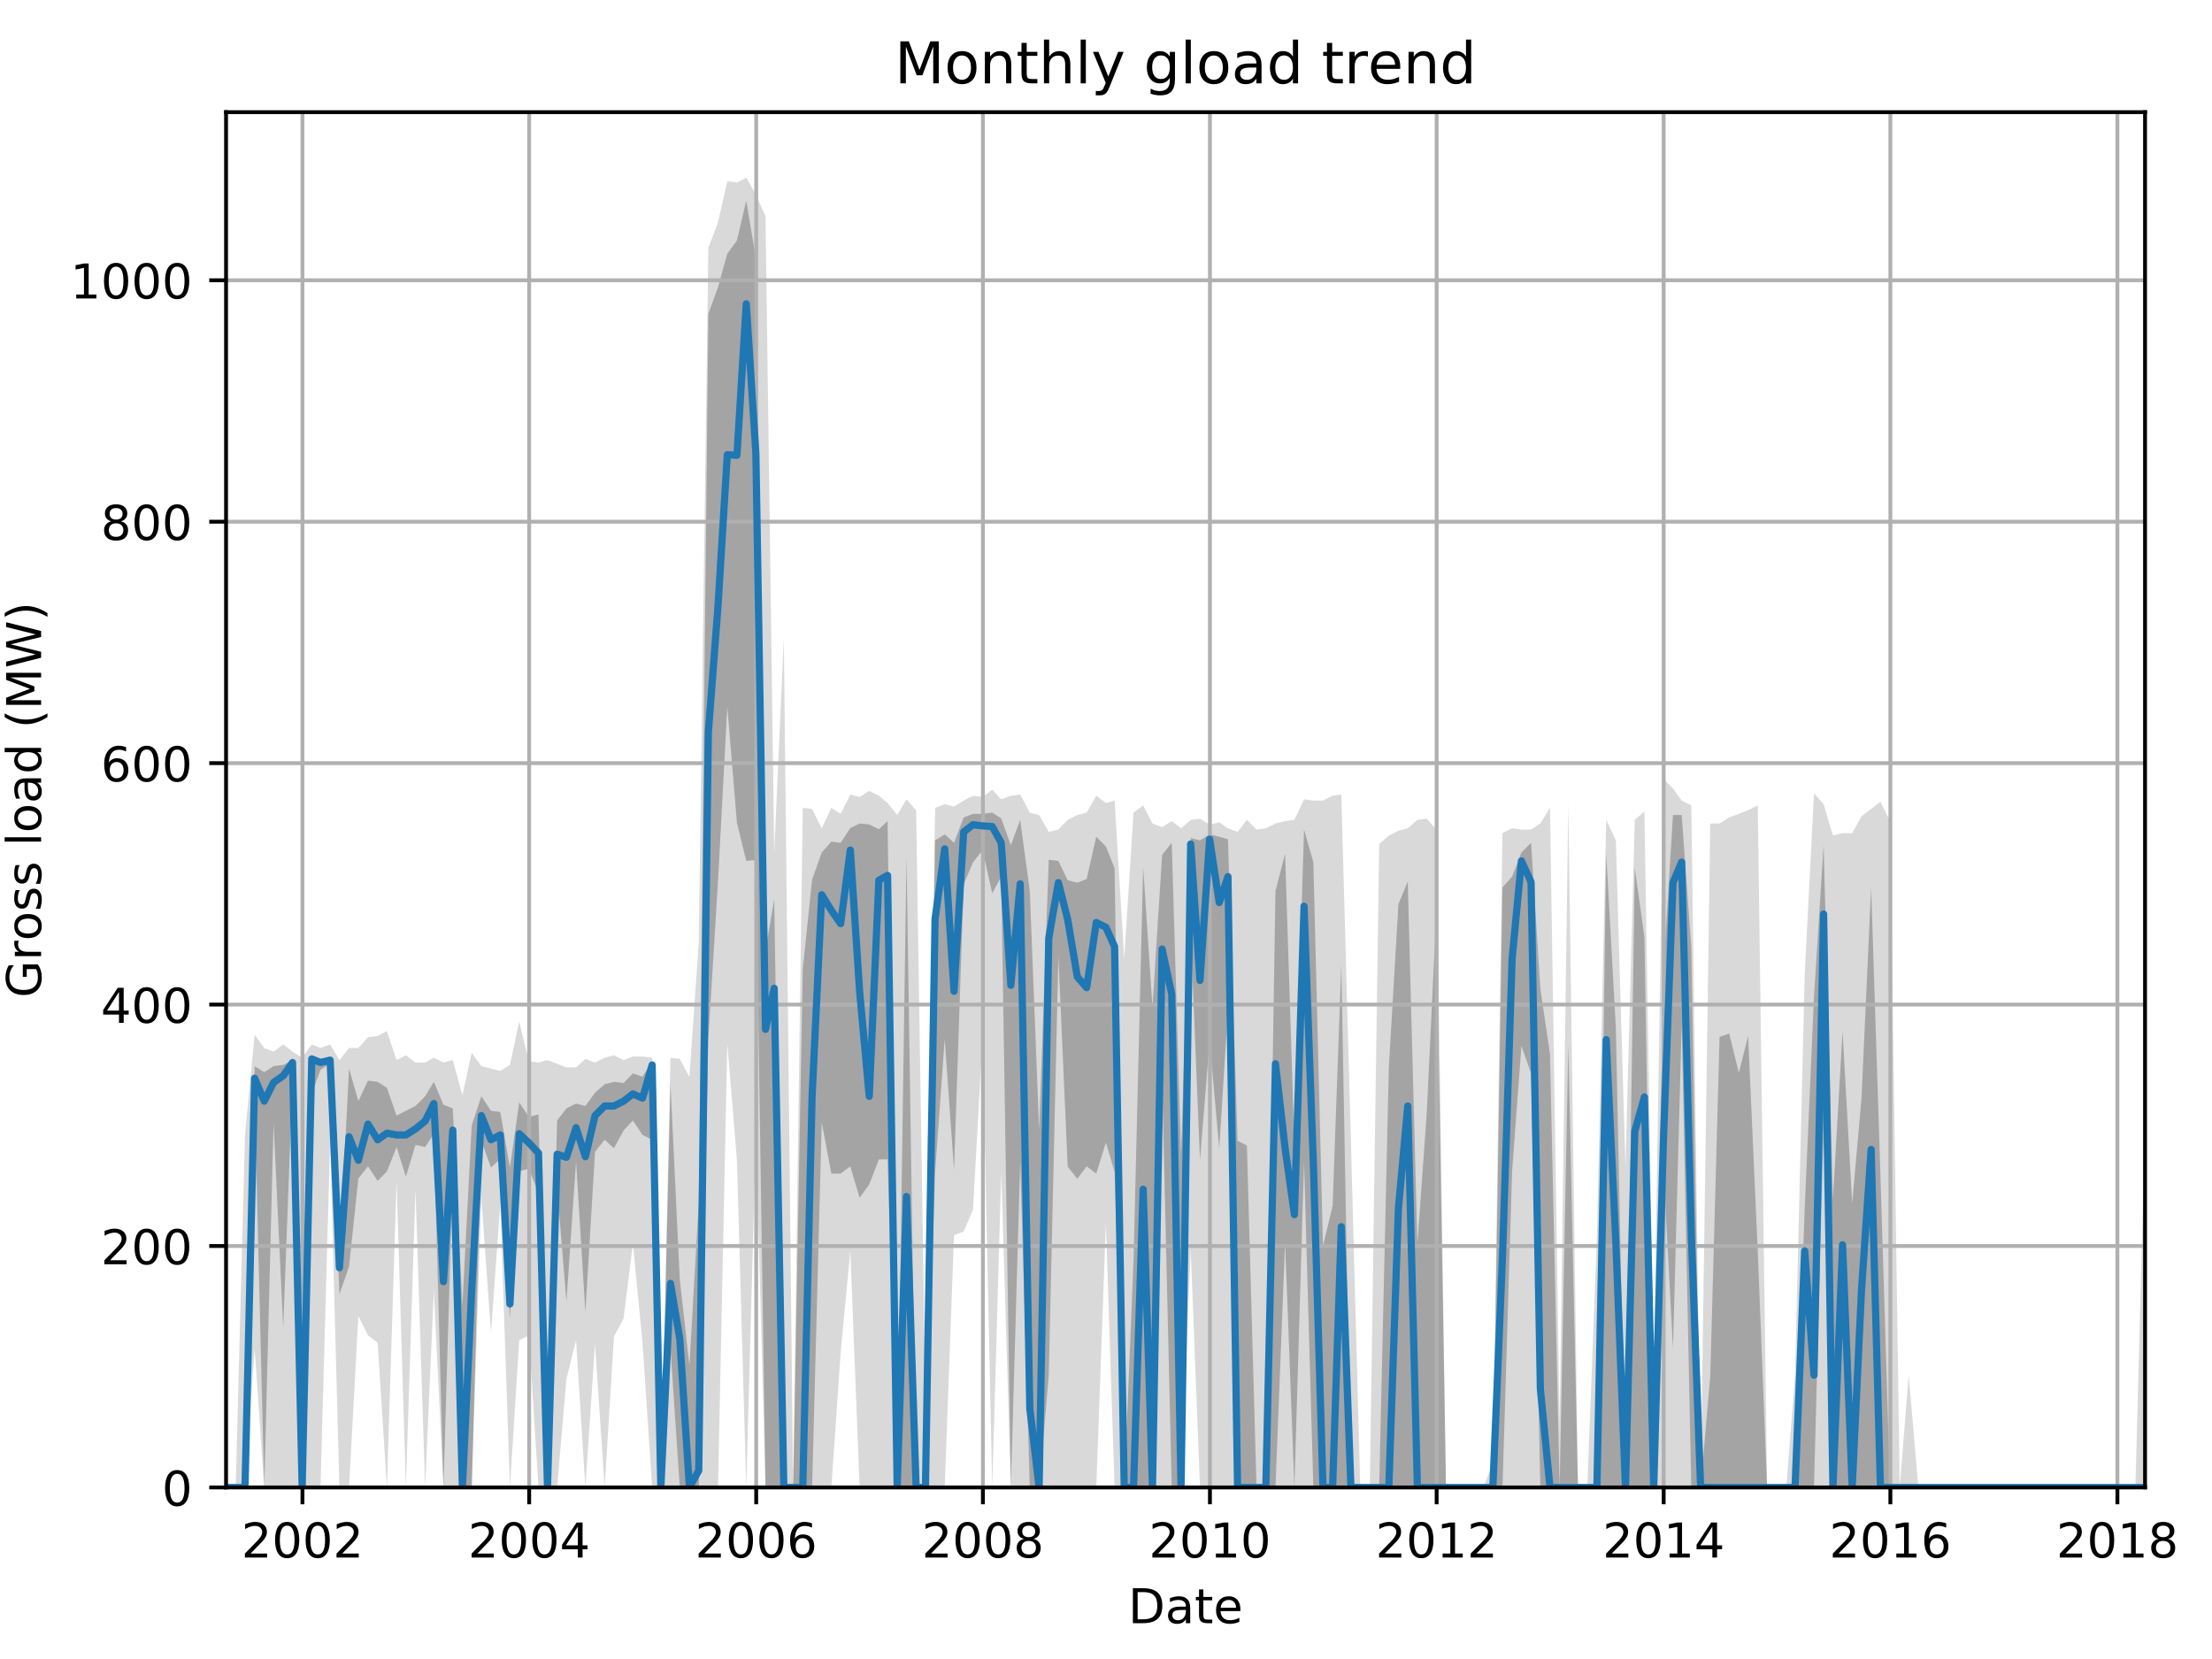 <?xml version="1.0" encoding="utf-8" standalone="no"?>
<!DOCTYPE svg PUBLIC "-//W3C//DTD SVG 1.1//EN"
  "http://www.w3.org/Graphics/SVG/1.1/DTD/svg11.dtd">
<!-- Created with matplotlib (http://matplotlib.org/) -->
<svg height="345.6pt" version="1.1" viewBox="0 0 460.8 345.6" width="460.8pt" xmlns="http://www.w3.org/2000/svg" xmlns:xlink="http://www.w3.org/1999/xlink">
 <defs>
  <style type="text/css">
*{stroke-linecap:butt;stroke-linejoin:round;}
  </style>
 </defs>
 <g id="figure_1">
  <g id="patch_1">
   <path d="M 0 345.6 
L 460.8 345.6 
L 460.8 0 
L 0 0 
z
" style="fill:none;"/>
  </g>
  <g id="axes_1">
   <g id="patch_2">
    <path d="M 47.092 309.863 
L 446.852 309.863 
L 446.852 23.365 
L 47.092 23.365 
z
" style="fill:none;"/>
   </g>
   <g id="PolyCollection_1">
    <path clip-path="url(#pebdabd1db8)" d="M 47.092 309.863 
L 47.092 309.863 
L 49.098 309.863 
L 51.039 309.863 
L 53.044 280.943 
L 55.05 309.863 
L 56.991 309.863 
L 58.996 309.863 
L 60.937 309.863 
L 62.943 309.863 
L 64.948 309.863 
L 66.76 309.863 
L 68.766 237.94 
L 70.706 309.863 
L 72.712 309.863 
L 74.653 274.153 
L 76.659 278.177 
L 78.664 279.686 
L 80.605 309.863 
L 82.611 245.988 
L 84.551 309.863 
L 86.557 247.748 
L 88.563 309.863 
L 90.374 268.872 
L 92.38 309.863 
L 94.321 309.863 
L 96.326 309.863 
L 98.267 309.863 
L 100.273 249.508 
L 102.278 277.674 
L 104.219 250.766 
L 106.225 309.863 
L 108.166 279.183 
L 110.171 278.177 
L 112.177 309.863 
L 114.053 309.863 
L 116.059 309.863 
L 118 287.23 
L 120.005 279.183 
L 121.946 309.863 
L 123.952 279.937 
L 125.957 309.863 
L 127.898 278.429 
L 129.904 274.656 
L 131.845 259.065 
L 133.85 279.686 
L 135.856 309.863 
L 137.667 309.863 
L 139.673 309.863 
L 141.614 309.863 
L 143.619 309.863 
L 145.56 309.863 
L 147.566 309.863 
L 149.571 309.863 
L 151.512 217.319 
L 153.518 241.712 
L 155.459 309.863 
L 157.464 236.683 
L 159.47 309.863 
L 161.281 309.863 
L 163.287 309.863 
L 165.228 309.863 
L 167.234 309.863 
L 169.174 309.863 
L 171.18 309.863 
L 173.186 309.863 
L 175.126 281.698 
L 177.132 260.573 
L 179.073 309.863 
L 181.079 309.863 
L 183.084 309.863 
L 184.896 309.863 
L 186.901 309.863 
L 188.842 309.863 
L 190.848 309.863 
L 192.789 309.863 
L 194.794 309.863 
L 196.8 309.863 
L 198.741 257.304 
L 200.746 256.55 
L 202.687 252.023 
L 204.693 216.313 
L 206.698 309.863 
L 208.575 244.227 
L 210.58 309.863 
L 212.521 309.863 
L 214.527 309.863 
L 216.468 309.863 
L 218.473 309.863 
L 220.479 309.863 
L 222.42 309.863 
L 224.425 309.863 
L 226.366 309.863 
L 228.372 309.863 
L 230.377 254.789 
L 232.189 309.863 
L 234.194 309.863 
L 236.135 309.863 
L 238.141 309.863 
L 240.082 309.863 
L 242.087 309.863 
L 244.093 309.863 
L 246.034 309.863 
L 248.039 260.322 
L 249.98 309.863 
L 251.986 309.863 
L 253.991 309.863 
L 255.803 309.863 
L 257.809 309.863 
L 259.749 309.863 
L 261.755 309.863 
L 263.696 309.863 
L 265.702 309.863 
L 267.707 309.863 
L 269.648 309.863 
L 271.654 309.863 
L 273.594 309.863 
L 275.6 309.863 
L 277.606 309.863 
L 279.417 309.863 
L 281.423 309.863 
L 283.364 309.863 
L 285.369 309.863 
L 287.31 309.863 
L 289.316 309.863 
L 291.321 309.863 
L 293.262 309.863 
L 295.268 309.863 
L 297.209 309.863 
L 299.214 309.863 
L 301.22 309.863 
L 303.096 309.863 
L 305.102 309.863 
L 307.043 309.863 
L 309.048 309.863 
L 310.989 309.863 
L 312.995 309.863 
L 315 309.863 
L 316.941 309.863 
L 318.947 309.863 
L 320.888 309.863 
L 322.893 309.863 
L 324.899 309.863 
L 326.71 309.863 
L 328.716 309.863 
L 330.657 309.863 
L 332.662 309.863 
L 334.603 309.863 
L 336.609 309.863 
L 338.614 309.863 
L 340.555 309.863 
L 342.561 309.863 
L 344.502 309.863 
L 346.507 309.863 
L 348.513 309.863 
L 350.324 309.863 
L 352.33 309.863 
L 354.271 309.863 
L 356.277 309.863 
L 358.217 309.863 
L 360.223 309.863 
L 362.229 309.863 
L 364.169 309.863 
L 366.175 309.863 
L 368.116 309.863 
L 370.122 309.863 
L 372.127 309.863 
L 373.939 309.863 
L 375.944 309.863 
L 377.885 309.863 
L 379.891 309.863 
L 381.832 309.863 
L 383.837 309.863 
L 385.843 309.863 
L 387.784 309.863 
L 389.789 309.863 
L 391.73 309.863 
L 393.736 309.863 
L 395.741 309.863 
L 397.618 309.863 
L 399.623 309.863 
L 401.564 309.863 
L 403.57 309.863 
L 405.511 309.863 
L 407.516 309.863 
L 409.522 309.863 
L 411.463 309.863 
L 413.468 309.863 
L 415.409 309.863 
L 417.415 309.863 
L 419.42 309.863 
L 421.232 309.863 
L 423.237 309.863 
L 425.178 309.863 
L 427.184 309.863 
L 429.125 309.863 
L 431.13 309.863 
L 433.136 309.863 
L 435.077 309.863 
L 437.082 309.863 
L 439.023 309.863 
L 441.029 309.863 
L 443.034 309.863 
L 444.846 309.863 
L 446.852 309.863 
L 446.852 234.42 
L 446.852 234.42 
L 444.846 309.863 
L 443.034 309.863 
L 441.029 309.863 
L 439.023 309.863 
L 437.082 309.863 
L 435.077 309.863 
L 433.136 309.863 
L 431.13 309.863 
L 429.125 309.863 
L 427.184 309.863 
L 425.178 309.863 
L 423.237 309.863 
L 421.232 309.863 
L 419.42 309.863 
L 417.415 309.863 
L 415.409 309.863 
L 413.468 309.863 
L 411.463 309.863 
L 409.522 309.863 
L 407.516 309.863 
L 405.511 309.863 
L 403.57 309.863 
L 401.564 309.863 
L 399.623 309.863 
L 397.618 286.476 
L 395.741 309.863 
L 393.736 171.047 
L 391.73 167.023 
L 389.789 168.532 
L 387.784 170.041 
L 385.843 173.561 
L 383.837 173.561 
L 381.832 174.064 
L 379.891 167.526 
L 377.885 165.263 
L 375.944 203.236 
L 373.939 286.476 
L 372.127 309.863 
L 370.122 309.863 
L 368.116 309.863 
L 366.175 167.777 
L 364.169 168.783 
L 362.229 169.538 
L 360.223 170.292 
L 358.217 171.55 
L 356.277 171.55 
L 354.271 309.863 
L 352.33 167.777 
L 350.324 166.771 
L 348.513 164.257 
L 346.507 162.245 
L 344.502 286.476 
L 342.561 169.035 
L 340.555 170.795 
L 338.614 242.97 
L 336.609 175.07 
L 334.603 170.795 
L 332.662 257.807 
L 330.657 309.863 
L 328.716 309.863 
L 326.71 167.274 
L 324.899 296.787 
L 322.893 168.28 
L 320.888 171.55 
L 318.947 172.807 
L 316.941 172.807 
L 315 172.555 
L 312.995 173.561 
L 310.989 304.582 
L 309.048 309.863 
L 307.043 309.863 
L 305.102 309.863 
L 303.096 309.863 
L 301.22 309.863 
L 299.214 172.807 
L 297.209 170.544 
L 295.268 170.795 
L 293.262 172.555 
L 291.321 173.058 
L 289.316 174.064 
L 287.31 175.825 
L 285.369 309.863 
L 283.364 309.863 
L 281.423 237.689 
L 279.417 165.514 
L 277.606 165.766 
L 275.6 166.771 
L 273.594 166.771 
L 271.654 166.52 
L 269.648 170.795 
L 267.707 171.047 
L 265.702 171.55 
L 263.696 172.555 
L 261.755 172.807 
L 259.749 170.795 
L 257.809 173.31 
L 255.803 172.555 
L 253.991 171.298 
L 251.986 171.801 
L 249.98 170.544 
L 248.039 170.795 
L 246.034 172.555 
L 244.093 171.047 
L 242.087 172.304 
L 240.082 171.55 
L 238.141 167.777 
L 236.135 169.286 
L 234.194 199.715 
L 232.189 166.771 
L 230.377 167.274 
L 228.372 165.766 
L 226.366 169.286 
L 224.425 169.789 
L 222.42 170.795 
L 220.479 172.807 
L 218.473 173.31 
L 216.468 169.789 
L 214.527 169.286 
L 212.521 165.514 
L 210.58 165.766 
L 208.575 166.52 
L 206.698 164.508 
L 204.693 166.017 
L 202.687 165.766 
L 200.746 166.771 
L 198.741 168.029 
L 196.8 167.526 
L 194.794 168.28 
L 192.789 292.26 
L 190.848 168.783 
L 188.842 166.52 
L 186.901 169.789 
L 184.896 167.274 
L 183.084 165.766 
L 181.079 164.76 
L 179.073 166.017 
L 177.132 165.514 
L 175.126 169.538 
L 173.186 168.28 
L 171.18 172.555 
L 169.174 168.532 
L 167.234 168.28 
L 165.228 309.863 
L 163.287 133.073 
L 161.281 177.585 
L 159.47 45.055 
L 157.464 40.529 
L 155.459 37.008 
L 153.518 38.014 
L 151.512 37.762 
L 149.571 46.313 
L 147.566 51.594 
L 145.56 196.446 
L 143.619 224.36 
L 141.614 220.588 
L 139.673 220.337 
L 137.667 309.863 
L 135.856 220.337 
L 133.85 220.085 
L 131.845 220.085 
L 129.904 220.84 
L 127.898 219.834 
L 125.957 220.337 
L 123.952 221.343 
L 121.946 220.588 
L 120.005 222.349 
L 118 222.349 
L 116.059 221.594 
L 114.053 220.84 
L 112.177 221.343 
L 110.171 221.091 
L 108.166 212.792 
L 106.225 221.846 
L 104.219 223.103 
L 102.278 222.6 
L 100.273 222.097 
L 98.267 219.331 
L 96.326 228.133 
L 94.321 220.84 
L 92.38 221.343 
L 90.374 220.337 
L 88.563 221.343 
L 86.557 221.343 
L 84.551 219.834 
L 82.611 220.84 
L 80.605 214.804 
L 78.664 215.81 
L 76.659 216.062 
L 74.653 218.325 
L 72.712 218.325 
L 70.706 220.84 
L 68.766 217.57 
L 66.76 218.325 
L 64.948 217.57 
L 62.943 220.337 
L 60.937 219.079 
L 58.996 217.57 
L 56.991 219.079 
L 55.05 218.325 
L 53.044 215.559 
L 51.039 236.431 
L 49.098 309.863 
L 47.092 309.863 
z
" style="fill:#808080;fill-opacity:0.3;"/>
   </g>
   <g id="PolyCollection_2">
    <path clip-path="url(#pebdabd1db8)" d="M 47.092 309.863 
L 47.092 309.863 
L 49.098 309.863 
L 51.039 309.863 
L 53.044 229.39 
L 55.05 309.863 
L 56.991 233.917 
L 58.996 276.605 
L 60.937 224.863 
L 62.943 309.863 
L 64.948 227.881 
L 66.76 222.851 
L 68.766 221.594 
L 70.706 269.627 
L 72.712 263.843 
L 74.653 245.485 
L 76.659 242.97 
L 78.664 245.988 
L 80.605 244.039 
L 82.611 238.946 
L 84.551 245.107 
L 86.557 238.506 
L 88.563 238.946 
L 90.374 236.18 
L 92.38 309.863 
L 94.321 243.976 
L 96.326 309.863 
L 98.267 309.863 
L 100.273 237.689 
L 102.278 243.221 
L 104.219 241.461 
L 106.225 274.656 
L 108.166 243.976 
L 110.171 243.473 
L 112.177 248.502 
L 114.053 309.863 
L 116.059 247.496 
L 118 271.136 
L 120.005 241.964 
L 121.946 273.399 
L 123.952 239.952 
L 125.957 237.437 
L 127.898 239.198 
L 129.904 235.488 
L 131.845 233.414 
L 133.85 236.431 
L 135.856 237.437 
L 137.667 309.863 
L 139.673 280.943 
L 141.614 309.863 
L 143.619 309.863 
L 145.56 309.863 
L 147.566 216.376 
L 149.571 183.621 
L 151.512 147.219 
L 153.518 171.424 
L 155.459 179.345 
L 157.464 179.157 
L 159.47 309.863 
L 161.281 309.863 
L 163.287 309.863 
L 165.228 309.863 
L 167.234 309.863 
L 169.174 309.863 
L 171.18 233.791 
L 173.186 244.479 
L 175.126 244.479 
L 177.132 242.97 
L 179.073 249.508 
L 181.079 246.742 
L 183.084 241.524 
L 184.896 241.524 
L 186.901 309.863 
L 188.842 309.863 
L 190.848 309.863 
L 192.789 309.863 
L 194.794 244.29 
L 196.8 216.439 
L 198.741 243.724 
L 200.746 184.249 
L 202.687 179.66 
L 204.693 177.082 
L 206.698 186.073 
L 208.575 182.615 
L 210.58 309.863 
L 212.521 241.964 
L 214.527 309.863 
L 216.468 309.863 
L 218.473 286.539 
L 220.479 199.149 
L 222.42 243.033 
L 224.425 245.548 
L 226.366 242.97 
L 228.372 244.479 
L 230.377 238.003 
L 232.189 244.102 
L 234.194 309.863 
L 236.135 309.863 
L 238.141 309.863 
L 240.082 309.863 
L 242.087 224.612 
L 244.093 309.863 
L 246.034 309.863 
L 248.039 193.931 
L 249.98 241.712 
L 251.986 216.879 
L 253.991 239.261 
L 255.803 210.34 
L 257.809 309.863 
L 259.749 309.863 
L 261.755 309.863 
L 263.696 309.863 
L 265.702 309.863 
L 267.707 258.813 
L 269.648 309.863 
L 271.654 241.964 
L 273.594 309.863 
L 275.6 309.863 
L 277.606 309.863 
L 279.417 309.863 
L 281.423 309.863 
L 283.364 309.863 
L 285.369 309.863 
L 287.31 309.863 
L 289.316 309.863 
L 291.321 309.863 
L 293.262 309.863 
L 295.268 309.863 
L 297.209 309.863 
L 299.214 309.863 
L 301.22 309.863 
L 303.096 309.863 
L 305.102 309.863 
L 307.043 309.863 
L 309.048 309.863 
L 310.989 309.863 
L 312.995 309.863 
L 315 243.976 
L 316.941 217.885 
L 318.947 223.606 
L 320.888 309.863 
L 322.893 309.863 
L 324.899 309.863 
L 326.71 309.863 
L 328.716 309.863 
L 330.657 309.863 
L 332.662 309.863 
L 334.603 309.863 
L 336.609 309.863 
L 338.614 309.863 
L 340.555 309.863 
L 342.561 309.863 
L 344.502 309.863 
L 346.507 243.096 
L 348.513 281.006 
L 350.324 213.295 
L 352.33 309.863 
L 354.271 309.863 
L 356.277 309.863 
L 358.217 309.863 
L 360.223 309.863 
L 362.229 309.863 
L 364.169 309.863 
L 366.175 309.863 
L 368.116 309.863 
L 370.122 309.863 
L 372.127 309.863 
L 373.939 309.863 
L 375.944 309.863 
L 377.885 309.863 
L 379.891 234.42 
L 381.832 309.863 
L 383.837 309.863 
L 385.843 309.863 
L 387.784 309.863 
L 389.789 309.863 
L 391.73 309.863 
L 393.736 309.863 
L 395.741 309.863 
L 397.618 309.863 
L 399.623 309.863 
L 401.564 309.863 
L 403.57 309.863 
L 405.511 309.863 
L 407.516 309.863 
L 409.522 309.863 
L 411.463 309.863 
L 413.468 309.863 
L 415.409 309.863 
L 417.415 309.863 
L 419.42 309.863 
L 421.232 309.863 
L 423.237 309.863 
L 425.178 309.863 
L 427.184 309.863 
L 429.125 309.863 
L 431.13 309.863 
L 433.136 309.863 
L 435.077 309.863 
L 437.082 309.863 
L 439.023 309.863 
L 441.029 309.863 
L 443.034 309.863 
L 444.846 309.863 
L 446.852 309.863 
L 446.852 309.863 
L 446.852 309.863 
L 444.846 309.863 
L 443.034 309.863 
L 441.029 309.863 
L 439.023 309.863 
L 437.082 309.863 
L 435.077 309.863 
L 433.136 309.863 
L 431.13 309.863 
L 429.125 309.863 
L 427.184 309.863 
L 425.178 309.863 
L 423.237 309.863 
L 421.232 309.863 
L 419.42 309.863 
L 417.415 309.863 
L 415.409 309.863 
L 413.468 309.863 
L 411.463 309.863 
L 409.522 309.863 
L 407.516 309.863 
L 405.511 309.863 
L 403.57 309.863 
L 401.564 309.863 
L 399.623 309.863 
L 397.618 309.863 
L 395.741 309.863 
L 393.736 309.863 
L 391.73 244.856 
L 389.789 184.815 
L 387.784 228.824 
L 385.843 250.703 
L 383.837 214.804 
L 381.832 249.76 
L 379.891 176.076 
L 377.885 207.7 
L 375.944 252.023 
L 373.939 309.863 
L 372.127 309.863 
L 370.122 309.863 
L 368.116 309.863 
L 366.175 260.762 
L 364.169 215.81 
L 362.229 223.48 
L 360.223 215.307 
L 358.217 215.999 
L 356.277 286.727 
L 354.271 309.863 
L 352.33 197.326 
L 350.324 169.789 
L 348.513 169.789 
L 346.507 202.23 
L 344.502 309.863 
L 342.561 195.189 
L 340.555 180.854 
L 338.614 309.863 
L 336.609 214.05 
L 334.603 177.774 
L 332.662 309.863 
L 330.657 309.863 
L 328.716 309.863 
L 326.71 217.57 
L 324.899 309.863 
L 322.893 219.582 
L 320.888 206.002 
L 318.947 175.573 
L 316.941 177.585 
L 315 182.615 
L 312.995 184.878 
L 310.989 309.863 
L 309.048 309.863 
L 307.043 309.863 
L 305.102 309.863 
L 303.096 309.863 
L 301.22 309.863 
L 299.214 190.222 
L 297.209 232.03 
L 295.268 259.19 
L 293.262 183.621 
L 291.321 188.336 
L 289.316 222.411 
L 287.31 309.863 
L 285.369 309.863 
L 283.364 309.863 
L 281.423 309.863 
L 279.417 200.973 
L 277.606 251.206 
L 275.6 259.568 
L 273.594 179.597 
L 271.654 172.807 
L 269.648 238.38 
L 267.707 177.837 
L 265.702 185.632 
L 263.696 309.863 
L 261.755 309.863 
L 259.749 238.632 
L 257.809 237.626 
L 255.803 174.819 
L 253.991 174.316 
L 251.986 173.813 
L 249.98 175.07 
L 248.039 174.567 
L 246.034 240.455 
L 244.093 175.573 
L 242.087 178.088 
L 240.082 209.775 
L 238.141 180.603 
L 236.135 262.711 
L 234.194 309.863 
L 232.189 180.854 
L 230.377 176.328 
L 228.372 174.316 
L 226.366 183.118 
L 224.425 183.872 
L 222.42 183.369 
L 220.479 179.345 
L 218.473 179.094 
L 216.468 235.363 
L 214.527 185.632 
L 212.521 170.795 
L 210.58 176.076 
L 208.575 170.481 
L 206.698 169.286 
L 204.693 169.538 
L 202.687 169.538 
L 200.746 170.292 
L 198.741 175.573 
L 196.8 173.813 
L 194.794 175.07 
L 192.789 309.863 
L 190.848 309.863 
L 188.842 178.528 
L 186.901 309.863 
L 184.896 171.047 
L 183.084 172.744 
L 181.079 171.738 
L 179.073 171.55 
L 177.132 172.493 
L 175.126 175.573 
L 173.186 175.322 
L 171.18 177.585 
L 169.174 183.243 
L 167.234 201.853 
L 165.228 309.863 
L 163.287 309.863 
L 161.281 187.393 
L 159.47 197.892 
L 157.464 53.794 
L 155.459 41.786 
L 153.518 50.085 
L 151.512 52.851 
L 149.571 59.83 
L 147.566 65.362 
L 145.56 250.514 
L 143.619 284.464 
L 141.614 266.609 
L 139.673 225.806 
L 137.667 309.863 
L 135.856 221.091 
L 133.85 224.297 
L 131.845 223.606 
L 129.904 225.618 
L 127.898 225.366 
L 125.957 225.869 
L 123.952 227.63 
L 121.946 230.396 
L 120.005 229.893 
L 118 230.899 
L 116.059 233.414 
L 114.053 309.863 
L 112.177 232.156 
L 110.171 232.659 
L 108.166 229.641 
L 106.225 243.221 
L 104.219 231.653 
L 102.278 231.402 
L 100.273 228.384 
L 98.267 234.42 
L 96.326 271.827 
L 94.321 230.899 
L 92.38 230.144 
L 90.374 225.366 
L 88.563 228.384 
L 86.557 230.396 
L 84.551 231.402 
L 82.611 232.408 
L 80.605 226.624 
L 78.664 225.366 
L 76.659 225.115 
L 74.653 229.39 
L 72.712 222.6 
L 70.706 262.334 
L 68.766 220.337 
L 66.76 220.588 
L 64.948 220.085 
L 62.943 303.828 
L 60.937 220.84 
L 58.996 221.846 
L 56.991 222.097 
L 55.05 223.354 
L 53.044 222.097 
L 51.039 309.863 
L 49.098 309.863 
L 47.092 309.863 
z
" style="fill:#808080;fill-opacity:0.6;"/>
   </g>
   <g id="matplotlib.axis_1">
    <g id="xtick_1">
     <g id="line2d_1">
      <path clip-path="url(#pebdabd1db8)" d="M 63.008 309.863 
L 63.008 23.365 
" style="fill:none;stroke:#b0b0b0;stroke-linecap:square;stroke-width:0.8;"/>
     </g>
     <g id="line2d_2">
      <defs>
       <path d="M 0 0 
L 0 3.5 
" id="m7dc024603b" style="stroke:#000000;stroke-width:0.8;"/>
      </defs>
      <g>
       <use style="stroke:#000000;stroke-width:0.8;" x="63.008" xlink:href="#m7dc024603b" y="309.863"/>
      </g>
     </g>
     <g id="text_1">
      <!-- 2002 -->
      <defs>
       <path d="M 19.188 8.297 
L 53.609 8.297 
L 53.609 0 
L 7.328 0 
L 7.328 8.297 
Q 12.938 14.109 22.625 23.891 
Q 32.328 33.688 34.812 36.531 
Q 39.547 41.844 41.422 45.531 
Q 43.312 49.219 43.312 52.781 
Q 43.312 58.594 39.234 62.25 
Q 35.156 65.922 28.609 65.922 
Q 23.969 65.922 18.812 64.312 
Q 13.672 62.703 7.812 59.422 
L 7.812 69.391 
Q 13.766 71.781 18.938 73 
Q 24.125 74.219 28.422 74.219 
Q 39.75 74.219 46.484 68.547 
Q 53.219 62.891 53.219 53.422 
Q 53.219 48.922 51.531 44.891 
Q 49.859 40.875 45.406 35.406 
Q 44.188 33.984 37.641 27.219 
Q 31.109 20.453 19.188 8.297 
z
" id="DejaVuSans-32"/>
       <path d="M 31.781 66.406 
Q 24.172 66.406 20.328 58.906 
Q 16.5 51.422 16.5 36.375 
Q 16.5 21.391 20.328 13.891 
Q 24.172 6.391 31.781 6.391 
Q 39.453 6.391 43.281 13.891 
Q 47.125 21.391 47.125 36.375 
Q 47.125 51.422 43.281 58.906 
Q 39.453 66.406 31.781 66.406 
z
M 31.781 74.219 
Q 44.047 74.219 50.516 64.516 
Q 56.984 54.828 56.984 36.375 
Q 56.984 17.969 50.516 8.266 
Q 44.047 -1.422 31.781 -1.422 
Q 19.531 -1.422 13.062 8.266 
Q 6.594 17.969 6.594 36.375 
Q 6.594 54.828 13.062 64.516 
Q 19.531 74.219 31.781 74.219 
z
" id="DejaVuSans-30"/>
      </defs>
      <g transform="translate(50.283 324.462)scale(0.1 -0.1)">
       <use xlink:href="#DejaVuSans-32"/>
       <use x="63.623" xlink:href="#DejaVuSans-30"/>
       <use x="127.246" xlink:href="#DejaVuSans-30"/>
       <use x="190.869" xlink:href="#DejaVuSans-32"/>
      </g>
     </g>
    </g>
    <g id="xtick_2">
     <g id="line2d_3">
      <path clip-path="url(#pebdabd1db8)" d="M 110.236 309.863 
L 110.236 23.365 
" style="fill:none;stroke:#b0b0b0;stroke-linecap:square;stroke-width:0.8;"/>
     </g>
     <g id="line2d_4">
      <g>
       <use style="stroke:#000000;stroke-width:0.8;" x="110.236" xlink:href="#m7dc024603b" y="309.863"/>
      </g>
     </g>
     <g id="text_2">
      <!-- 2004 -->
      <defs>
       <path d="M 37.797 64.312 
L 12.891 25.391 
L 37.797 25.391 
z
M 35.203 72.906 
L 47.609 72.906 
L 47.609 25.391 
L 58.016 25.391 
L 58.016 17.188 
L 47.609 17.188 
L 47.609 0 
L 37.797 0 
L 37.797 17.188 
L 4.891 17.188 
L 4.891 26.703 
z
" id="DejaVuSans-34"/>
      </defs>
      <g transform="translate(97.511 324.462)scale(0.1 -0.1)">
       <use xlink:href="#DejaVuSans-32"/>
       <use x="63.623" xlink:href="#DejaVuSans-30"/>
       <use x="127.246" xlink:href="#DejaVuSans-30"/>
       <use x="190.869" xlink:href="#DejaVuSans-34"/>
      </g>
     </g>
    </g>
    <g id="xtick_3">
     <g id="line2d_5">
      <path clip-path="url(#pebdabd1db8)" d="M 157.529 309.863 
L 157.529 23.365 
" style="fill:none;stroke:#b0b0b0;stroke-linecap:square;stroke-width:0.8;"/>
     </g>
     <g id="line2d_6">
      <g>
       <use style="stroke:#000000;stroke-width:0.8;" x="157.529" xlink:href="#m7dc024603b" y="309.863"/>
      </g>
     </g>
     <g id="text_3">
      <!-- 2006 -->
      <defs>
       <path d="M 33.016 40.375 
Q 26.375 40.375 22.484 35.828 
Q 18.609 31.297 18.609 23.391 
Q 18.609 15.531 22.484 10.953 
Q 26.375 6.391 33.016 6.391 
Q 39.656 6.391 43.531 10.953 
Q 47.406 15.531 47.406 23.391 
Q 47.406 31.297 43.531 35.828 
Q 39.656 40.375 33.016 40.375 
z
M 52.594 71.297 
L 52.594 62.312 
Q 48.875 64.062 45.094 64.984 
Q 41.312 65.922 37.594 65.922 
Q 27.828 65.922 22.672 59.328 
Q 17.531 52.734 16.797 39.406 
Q 19.672 43.656 24.016 45.922 
Q 28.375 48.188 33.594 48.188 
Q 44.578 48.188 50.953 41.516 
Q 57.328 34.859 57.328 23.391 
Q 57.328 12.156 50.688 5.359 
Q 44.047 -1.422 33.016 -1.422 
Q 20.359 -1.422 13.672 8.266 
Q 6.984 17.969 6.984 36.375 
Q 6.984 53.656 15.188 63.938 
Q 23.391 74.219 37.203 74.219 
Q 40.922 74.219 44.703 73.484 
Q 48.484 72.75 52.594 71.297 
z
" id="DejaVuSans-36"/>
      </defs>
      <g transform="translate(144.804 324.462)scale(0.1 -0.1)">
       <use xlink:href="#DejaVuSans-32"/>
       <use x="63.623" xlink:href="#DejaVuSans-30"/>
       <use x="127.246" xlink:href="#DejaVuSans-30"/>
       <use x="190.869" xlink:href="#DejaVuSans-36"/>
      </g>
     </g>
    </g>
    <g id="xtick_4">
     <g id="line2d_7">
      <path clip-path="url(#pebdabd1db8)" d="M 204.757 309.863 
L 204.757 23.365 
" style="fill:none;stroke:#b0b0b0;stroke-linecap:square;stroke-width:0.8;"/>
     </g>
     <g id="line2d_8">
      <g>
       <use style="stroke:#000000;stroke-width:0.8;" x="204.757" xlink:href="#m7dc024603b" y="309.863"/>
      </g>
     </g>
     <g id="text_4">
      <!-- 2008 -->
      <defs>
       <path d="M 31.781 34.625 
Q 24.75 34.625 20.719 30.859 
Q 16.703 27.094 16.703 20.516 
Q 16.703 13.922 20.719 10.156 
Q 24.75 6.391 31.781 6.391 
Q 38.812 6.391 42.859 10.172 
Q 46.922 13.969 46.922 20.516 
Q 46.922 27.094 42.891 30.859 
Q 38.875 34.625 31.781 34.625 
z
M 21.922 38.812 
Q 15.578 40.375 12.031 44.719 
Q 8.5 49.078 8.5 55.328 
Q 8.5 64.062 14.719 69.141 
Q 20.953 74.219 31.781 74.219 
Q 42.672 74.219 48.875 69.141 
Q 55.078 64.062 55.078 55.328 
Q 55.078 49.078 51.531 44.719 
Q 48 40.375 41.703 38.812 
Q 48.828 37.156 52.797 32.312 
Q 56.781 27.484 56.781 20.516 
Q 56.781 9.906 50.312 4.234 
Q 43.844 -1.422 31.781 -1.422 
Q 19.734 -1.422 13.25 4.234 
Q 6.781 9.906 6.781 20.516 
Q 6.781 27.484 10.781 32.312 
Q 14.797 37.156 21.922 38.812 
z
M 18.312 54.391 
Q 18.312 48.734 21.844 45.562 
Q 25.391 42.391 31.781 42.391 
Q 38.141 42.391 41.719 45.562 
Q 45.312 48.734 45.312 54.391 
Q 45.312 60.062 41.719 63.234 
Q 38.141 66.406 31.781 66.406 
Q 25.391 66.406 21.844 63.234 
Q 18.312 60.062 18.312 54.391 
z
" id="DejaVuSans-38"/>
      </defs>
      <g transform="translate(192.032 324.462)scale(0.1 -0.1)">
       <use xlink:href="#DejaVuSans-32"/>
       <use x="63.623" xlink:href="#DejaVuSans-30"/>
       <use x="127.246" xlink:href="#DejaVuSans-30"/>
       <use x="190.869" xlink:href="#DejaVuSans-38"/>
      </g>
     </g>
    </g>
    <g id="xtick_5">
     <g id="line2d_9">
      <path clip-path="url(#pebdabd1db8)" d="M 252.051 309.863 
L 252.051 23.365 
" style="fill:none;stroke:#b0b0b0;stroke-linecap:square;stroke-width:0.8;"/>
     </g>
     <g id="line2d_10">
      <g>
       <use style="stroke:#000000;stroke-width:0.8;" x="252.051" xlink:href="#m7dc024603b" y="309.863"/>
      </g>
     </g>
     <g id="text_5">
      <!-- 2010 -->
      <defs>
       <path d="M 12.406 8.297 
L 28.516 8.297 
L 28.516 63.922 
L 10.984 60.406 
L 10.984 69.391 
L 28.422 72.906 
L 38.281 72.906 
L 38.281 8.297 
L 54.391 8.297 
L 54.391 0 
L 12.406 0 
z
" id="DejaVuSans-31"/>
      </defs>
      <g transform="translate(239.326 324.462)scale(0.1 -0.1)">
       <use xlink:href="#DejaVuSans-32"/>
       <use x="63.623" xlink:href="#DejaVuSans-30"/>
       <use x="127.246" xlink:href="#DejaVuSans-31"/>
       <use x="190.869" xlink:href="#DejaVuSans-30"/>
      </g>
     </g>
    </g>
    <g id="xtick_6">
     <g id="line2d_11">
      <path clip-path="url(#pebdabd1db8)" d="M 299.279 309.863 
L 299.279 23.365 
" style="fill:none;stroke:#b0b0b0;stroke-linecap:square;stroke-width:0.8;"/>
     </g>
     <g id="line2d_12">
      <g>
       <use style="stroke:#000000;stroke-width:0.8;" x="299.279" xlink:href="#m7dc024603b" y="309.863"/>
      </g>
     </g>
     <g id="text_6">
      <!-- 2012 -->
      <g transform="translate(286.554 324.462)scale(0.1 -0.1)">
       <use xlink:href="#DejaVuSans-32"/>
       <use x="63.623" xlink:href="#DejaVuSans-30"/>
       <use x="127.246" xlink:href="#DejaVuSans-31"/>
       <use x="190.869" xlink:href="#DejaVuSans-32"/>
      </g>
     </g>
    </g>
    <g id="xtick_7">
     <g id="line2d_13">
      <path clip-path="url(#pebdabd1db8)" d="M 346.572 309.863 
L 346.572 23.365 
" style="fill:none;stroke:#b0b0b0;stroke-linecap:square;stroke-width:0.8;"/>
     </g>
     <g id="line2d_14">
      <g>
       <use style="stroke:#000000;stroke-width:0.8;" x="346.572" xlink:href="#m7dc024603b" y="309.863"/>
      </g>
     </g>
     <g id="text_7">
      <!-- 2014 -->
      <g transform="translate(333.847 324.462)scale(0.1 -0.1)">
       <use xlink:href="#DejaVuSans-32"/>
       <use x="63.623" xlink:href="#DejaVuSans-30"/>
       <use x="127.246" xlink:href="#DejaVuSans-31"/>
       <use x="190.869" xlink:href="#DejaVuSans-34"/>
      </g>
     </g>
    </g>
    <g id="xtick_8">
     <g id="line2d_15">
      <path clip-path="url(#pebdabd1db8)" d="M 393.8 309.863 
L 393.8 23.365 
" style="fill:none;stroke:#b0b0b0;stroke-linecap:square;stroke-width:0.8;"/>
     </g>
     <g id="line2d_16">
      <g>
       <use style="stroke:#000000;stroke-width:0.8;" x="393.8" xlink:href="#m7dc024603b" y="309.863"/>
      </g>
     </g>
     <g id="text_8">
      <!-- 2016 -->
      <g transform="translate(381.075 324.462)scale(0.1 -0.1)">
       <use xlink:href="#DejaVuSans-32"/>
       <use x="63.623" xlink:href="#DejaVuSans-30"/>
       <use x="127.246" xlink:href="#DejaVuSans-31"/>
       <use x="190.869" xlink:href="#DejaVuSans-36"/>
      </g>
     </g>
    </g>
    <g id="xtick_9">
     <g id="line2d_17">
      <path clip-path="url(#pebdabd1db8)" d="M 441.094 309.863 
L 441.094 23.365 
" style="fill:none;stroke:#b0b0b0;stroke-linecap:square;stroke-width:0.8;"/>
     </g>
     <g id="line2d_18">
      <g>
       <use style="stroke:#000000;stroke-width:0.8;" x="441.094" xlink:href="#m7dc024603b" y="309.863"/>
      </g>
     </g>
     <g id="text_9">
      <!-- 2018 -->
      <g transform="translate(428.369 324.462)scale(0.1 -0.1)">
       <use xlink:href="#DejaVuSans-32"/>
       <use x="63.623" xlink:href="#DejaVuSans-30"/>
       <use x="127.246" xlink:href="#DejaVuSans-31"/>
       <use x="190.869" xlink:href="#DejaVuSans-38"/>
      </g>
     </g>
    </g>
    <g id="text_10">
     <!-- Date -->
     <defs>
      <path d="M 19.672 64.797 
L 19.672 8.109 
L 31.594 8.109 
Q 46.688 8.109 53.688 14.938 
Q 60.688 21.781 60.688 36.531 
Q 60.688 51.172 53.688 57.984 
Q 46.688 64.797 31.594 64.797 
z
M 9.812 72.906 
L 30.078 72.906 
Q 51.266 72.906 61.172 64.094 
Q 71.094 55.281 71.094 36.531 
Q 71.094 17.672 61.125 8.828 
Q 51.172 0 30.078 0 
L 9.812 0 
z
" id="DejaVuSans-44"/>
      <path d="M 34.281 27.484 
Q 23.391 27.484 19.188 25 
Q 14.984 22.516 14.984 16.5 
Q 14.984 11.719 18.141 8.906 
Q 21.297 6.109 26.703 6.109 
Q 34.188 6.109 38.703 11.406 
Q 43.219 16.703 43.219 25.484 
L 43.219 27.484 
z
M 52.203 31.203 
L 52.203 0 
L 43.219 0 
L 43.219 8.297 
Q 40.141 3.328 35.547 0.953 
Q 30.953 -1.422 24.312 -1.422 
Q 15.922 -1.422 10.953 3.297 
Q 6 8.016 6 15.922 
Q 6 25.141 12.172 29.828 
Q 18.359 34.516 30.609 34.516 
L 43.219 34.516 
L 43.219 35.406 
Q 43.219 41.609 39.141 45 
Q 35.062 48.391 27.688 48.391 
Q 23 48.391 18.547 47.266 
Q 14.109 46.141 10.016 43.891 
L 10.016 52.203 
Q 14.938 54.109 19.578 55.047 
Q 24.219 56 28.609 56 
Q 40.484 56 46.344 49.844 
Q 52.203 43.703 52.203 31.203 
z
" id="DejaVuSans-61"/>
      <path d="M 18.312 70.219 
L 18.312 54.688 
L 36.812 54.688 
L 36.812 47.703 
L 18.312 47.703 
L 18.312 18.016 
Q 18.312 11.328 20.141 9.422 
Q 21.969 7.516 27.594 7.516 
L 36.812 7.516 
L 36.812 0 
L 27.594 0 
Q 17.188 0 13.234 3.875 
Q 9.281 7.766 9.281 18.016 
L 9.281 47.703 
L 2.688 47.703 
L 2.688 54.688 
L 9.281 54.688 
L 9.281 70.219 
z
" id="DejaVuSans-74"/>
      <path d="M 56.203 29.594 
L 56.203 25.203 
L 14.891 25.203 
Q 15.484 15.922 20.484 11.062 
Q 25.484 6.203 34.422 6.203 
Q 39.594 6.203 44.453 7.469 
Q 49.312 8.734 54.109 11.281 
L 54.109 2.781 
Q 49.266 0.734 44.188 -0.344 
Q 39.109 -1.422 33.891 -1.422 
Q 20.797 -1.422 13.156 6.188 
Q 5.516 13.812 5.516 26.812 
Q 5.516 40.234 12.766 48.109 
Q 20.016 56 32.328 56 
Q 43.359 56 49.781 48.891 
Q 56.203 41.797 56.203 29.594 
z
M 47.219 32.234 
Q 47.125 39.594 43.094 43.984 
Q 39.062 48.391 32.422 48.391 
Q 24.906 48.391 20.391 44.141 
Q 15.875 39.891 15.188 32.172 
z
" id="DejaVuSans-65"/>
     </defs>
     <g transform="translate(235.021 338.14)scale(0.1 -0.1)">
      <use xlink:href="#DejaVuSans-44"/>
      <use x="77.002" xlink:href="#DejaVuSans-61"/>
      <use x="138.281" xlink:href="#DejaVuSans-74"/>
      <use x="177.49" xlink:href="#DejaVuSans-65"/>
     </g>
    </g>
   </g>
   <g id="matplotlib.axis_2">
    <g id="ytick_1">
     <g id="line2d_19">
      <path clip-path="url(#pebdabd1db8)" d="M 47.092 309.863 
L 446.852 309.863 
" style="fill:none;stroke:#b0b0b0;stroke-linecap:square;stroke-width:0.8;"/>
     </g>
     <g id="line2d_20">
      <defs>
       <path d="M 0 0 
L -3.5 0 
" id="mc52b3c4ba5" style="stroke:#000000;stroke-width:0.8;"/>
      </defs>
      <g>
       <use style="stroke:#000000;stroke-width:0.8;" x="47.092" xlink:href="#mc52b3c4ba5" y="309.863"/>
      </g>
     </g>
     <g id="text_11">
      <!-- 0 -->
      <g transform="translate(33.73 313.663)scale(0.1 -0.1)">
       <use xlink:href="#DejaVuSans-30"/>
      </g>
     </g>
    </g>
    <g id="ytick_2">
     <g id="line2d_21">
      <path clip-path="url(#pebdabd1db8)" d="M 47.092 259.568 
L 446.852 259.568 
" style="fill:none;stroke:#b0b0b0;stroke-linecap:square;stroke-width:0.8;"/>
     </g>
     <g id="line2d_22">
      <g>
       <use style="stroke:#000000;stroke-width:0.8;" x="47.092" xlink:href="#mc52b3c4ba5" y="259.568"/>
      </g>
     </g>
     <g id="text_12">
      <!-- 200 -->
      <g transform="translate(21.005 263.367)scale(0.1 -0.1)">
       <use xlink:href="#DejaVuSans-32"/>
       <use x="63.623" xlink:href="#DejaVuSans-30"/>
       <use x="127.246" xlink:href="#DejaVuSans-30"/>
      </g>
     </g>
    </g>
    <g id="ytick_3">
     <g id="line2d_23">
      <path clip-path="url(#pebdabd1db8)" d="M 47.092 209.272 
L 446.852 209.272 
" style="fill:none;stroke:#b0b0b0;stroke-linecap:square;stroke-width:0.8;"/>
     </g>
     <g id="line2d_24">
      <g>
       <use style="stroke:#000000;stroke-width:0.8;" x="47.092" xlink:href="#mc52b3c4ba5" y="209.272"/>
      </g>
     </g>
     <g id="text_13">
      <!-- 400 -->
      <g transform="translate(21.005 213.071)scale(0.1 -0.1)">
       <use xlink:href="#DejaVuSans-34"/>
       <use x="63.623" xlink:href="#DejaVuSans-30"/>
       <use x="127.246" xlink:href="#DejaVuSans-30"/>
      </g>
     </g>
    </g>
    <g id="ytick_4">
     <g id="line2d_25">
      <path clip-path="url(#pebdabd1db8)" d="M 47.092 158.976 
L 446.852 158.976 
" style="fill:none;stroke:#b0b0b0;stroke-linecap:square;stroke-width:0.8;"/>
     </g>
     <g id="line2d_26">
      <g>
       <use style="stroke:#000000;stroke-width:0.8;" x="47.092" xlink:href="#mc52b3c4ba5" y="158.976"/>
      </g>
     </g>
     <g id="text_14">
      <!-- 600 -->
      <g transform="translate(21.005 162.775)scale(0.1 -0.1)">
       <use xlink:href="#DejaVuSans-36"/>
       <use x="63.623" xlink:href="#DejaVuSans-30"/>
       <use x="127.246" xlink:href="#DejaVuSans-30"/>
      </g>
     </g>
    </g>
    <g id="ytick_5">
     <g id="line2d_27">
      <path clip-path="url(#pebdabd1db8)" d="M 47.092 108.68 
L 446.852 108.68 
" style="fill:none;stroke:#b0b0b0;stroke-linecap:square;stroke-width:0.8;"/>
     </g>
     <g id="line2d_28">
      <g>
       <use style="stroke:#000000;stroke-width:0.8;" x="47.092" xlink:href="#mc52b3c4ba5" y="108.68"/>
      </g>
     </g>
     <g id="text_15">
      <!-- 800 -->
      <g transform="translate(21.005 112.479)scale(0.1 -0.1)">
       <use xlink:href="#DejaVuSans-38"/>
       <use x="63.623" xlink:href="#DejaVuSans-30"/>
       <use x="127.246" xlink:href="#DejaVuSans-30"/>
      </g>
     </g>
    </g>
    <g id="ytick_6">
     <g id="line2d_29">
      <path clip-path="url(#pebdabd1db8)" d="M 47.092 58.384 
L 446.852 58.384 
" style="fill:none;stroke:#b0b0b0;stroke-linecap:square;stroke-width:0.8;"/>
     </g>
     <g id="line2d_30">
      <g>
       <use style="stroke:#000000;stroke-width:0.8;" x="47.092" xlink:href="#mc52b3c4ba5" y="58.384"/>
      </g>
     </g>
     <g id="text_16">
      <!-- 1000 -->
      <g transform="translate(14.642 62.183)scale(0.1 -0.1)">
       <use xlink:href="#DejaVuSans-31"/>
       <use x="63.623" xlink:href="#DejaVuSans-30"/>
       <use x="127.246" xlink:href="#DejaVuSans-30"/>
       <use x="190.869" xlink:href="#DejaVuSans-30"/>
      </g>
     </g>
    </g>
    <g id="text_17">
     <!-- Gross load (MW) -->
     <defs>
      <path d="M 59.516 10.406 
L 59.516 29.984 
L 43.406 29.984 
L 43.406 38.094 
L 69.281 38.094 
L 69.281 6.781 
Q 63.578 2.734 56.688 0.656 
Q 49.812 -1.422 42 -1.422 
Q 24.906 -1.422 15.25 8.562 
Q 5.609 18.562 5.609 36.375 
Q 5.609 54.25 15.25 64.234 
Q 24.906 74.219 42 74.219 
Q 49.125 74.219 55.547 72.453 
Q 61.969 70.703 67.391 67.281 
L 67.391 56.781 
Q 61.922 61.422 55.766 63.766 
Q 49.609 66.109 42.828 66.109 
Q 29.438 66.109 22.719 58.641 
Q 16.016 51.172 16.016 36.375 
Q 16.016 21.625 22.719 14.156 
Q 29.438 6.688 42.828 6.688 
Q 48.047 6.688 52.141 7.594 
Q 56.25 8.5 59.516 10.406 
z
" id="DejaVuSans-47"/>
      <path d="M 41.109 46.297 
Q 39.594 47.172 37.812 47.578 
Q 36.031 48 33.891 48 
Q 26.266 48 22.188 43.047 
Q 18.109 38.094 18.109 28.812 
L 18.109 0 
L 9.078 0 
L 9.078 54.688 
L 18.109 54.688 
L 18.109 46.188 
Q 20.953 51.172 25.484 53.578 
Q 30.031 56 36.531 56 
Q 37.453 56 38.578 55.875 
Q 39.703 55.766 41.062 55.516 
z
" id="DejaVuSans-72"/>
      <path d="M 30.609 48.391 
Q 23.391 48.391 19.188 42.75 
Q 14.984 37.109 14.984 27.297 
Q 14.984 17.484 19.156 11.844 
Q 23.344 6.203 30.609 6.203 
Q 37.797 6.203 41.984 11.859 
Q 46.188 17.531 46.188 27.297 
Q 46.188 37.016 41.984 42.703 
Q 37.797 48.391 30.609 48.391 
z
M 30.609 56 
Q 42.328 56 49.016 48.375 
Q 55.719 40.766 55.719 27.297 
Q 55.719 13.875 49.016 6.219 
Q 42.328 -1.422 30.609 -1.422 
Q 18.844 -1.422 12.172 6.219 
Q 5.516 13.875 5.516 27.297 
Q 5.516 40.766 12.172 48.375 
Q 18.844 56 30.609 56 
z
" id="DejaVuSans-6f"/>
      <path d="M 44.281 53.078 
L 44.281 44.578 
Q 40.484 46.531 36.375 47.5 
Q 32.281 48.484 27.875 48.484 
Q 21.188 48.484 17.844 46.438 
Q 14.5 44.391 14.5 40.281 
Q 14.5 37.156 16.891 35.375 
Q 19.281 33.594 26.516 31.984 
L 29.594 31.297 
Q 39.156 29.25 43.188 25.516 
Q 47.219 21.781 47.219 15.094 
Q 47.219 7.469 41.188 3.016 
Q 35.156 -1.422 24.609 -1.422 
Q 20.219 -1.422 15.453 -0.562 
Q 10.688 0.297 5.422 2 
L 5.422 11.281 
Q 10.406 8.688 15.234 7.391 
Q 20.062 6.109 24.812 6.109 
Q 31.156 6.109 34.562 8.281 
Q 37.984 10.453 37.984 14.406 
Q 37.984 18.062 35.516 20.016 
Q 33.062 21.969 24.703 23.781 
L 21.578 24.516 
Q 13.234 26.266 9.516 29.906 
Q 5.812 33.547 5.812 39.891 
Q 5.812 47.609 11.281 51.797 
Q 16.75 56 26.812 56 
Q 31.781 56 36.172 55.266 
Q 40.578 54.547 44.281 53.078 
z
" id="DejaVuSans-73"/>
      <path id="DejaVuSans-20"/>
      <path d="M 9.422 75.984 
L 18.406 75.984 
L 18.406 0 
L 9.422 0 
z
" id="DejaVuSans-6c"/>
      <path d="M 45.406 46.391 
L 45.406 75.984 
L 54.391 75.984 
L 54.391 0 
L 45.406 0 
L 45.406 8.203 
Q 42.578 3.328 38.25 0.953 
Q 33.938 -1.422 27.875 -1.422 
Q 17.969 -1.422 11.734 6.484 
Q 5.516 14.406 5.516 27.297 
Q 5.516 40.188 11.734 48.094 
Q 17.969 56 27.875 56 
Q 33.938 56 38.25 53.625 
Q 42.578 51.266 45.406 46.391 
z
M 14.797 27.297 
Q 14.797 17.391 18.875 11.75 
Q 22.953 6.109 30.078 6.109 
Q 37.203 6.109 41.297 11.75 
Q 45.406 17.391 45.406 27.297 
Q 45.406 37.203 41.297 42.844 
Q 37.203 48.484 30.078 48.484 
Q 22.953 48.484 18.875 42.844 
Q 14.797 37.203 14.797 27.297 
z
" id="DejaVuSans-64"/>
      <path d="M 31 75.875 
Q 24.469 64.656 21.281 53.656 
Q 18.109 42.672 18.109 31.391 
Q 18.109 20.125 21.312 9.062 
Q 24.516 -2 31 -13.188 
L 23.188 -13.188 
Q 15.875 -1.703 12.234 9.375 
Q 8.594 20.453 8.594 31.391 
Q 8.594 42.281 12.203 53.312 
Q 15.828 64.359 23.188 75.875 
z
" id="DejaVuSans-28"/>
      <path d="M 9.812 72.906 
L 24.516 72.906 
L 43.109 23.297 
L 61.812 72.906 
L 76.516 72.906 
L 76.516 0 
L 66.891 0 
L 66.891 64.016 
L 48.094 14.016 
L 38.188 14.016 
L 19.391 64.016 
L 19.391 0 
L 9.812 0 
z
" id="DejaVuSans-4d"/>
      <path d="M 3.328 72.906 
L 13.281 72.906 
L 28.609 11.281 
L 43.891 72.906 
L 54.984 72.906 
L 70.312 11.281 
L 85.594 72.906 
L 95.609 72.906 
L 77.297 0 
L 64.891 0 
L 49.516 63.281 
L 33.984 0 
L 21.578 0 
z
" id="DejaVuSans-57"/>
      <path d="M 8.016 75.875 
L 15.828 75.875 
Q 23.141 64.359 26.781 53.312 
Q 30.422 42.281 30.422 31.391 
Q 30.422 20.453 26.781 9.375 
Q 23.141 -1.703 15.828 -13.188 
L 8.016 -13.188 
Q 14.5 -2 17.703 9.062 
Q 20.906 20.125 20.906 31.391 
Q 20.906 42.672 17.703 53.656 
Q 14.5 64.656 8.016 75.875 
z
" id="DejaVuSans-29"/>
     </defs>
     <g transform="translate(8.563 207.835)rotate(-90)scale(0.1 -0.1)">
      <use xlink:href="#DejaVuSans-47"/>
      <use x="77.49" xlink:href="#DejaVuSans-72"/>
      <use x="118.572" xlink:href="#DejaVuSans-6f"/>
      <use x="179.754" xlink:href="#DejaVuSans-73"/>
      <use x="231.854" xlink:href="#DejaVuSans-73"/>
      <use x="283.953" xlink:href="#DejaVuSans-20"/>
      <use x="315.74" xlink:href="#DejaVuSans-6c"/>
      <use x="343.523" xlink:href="#DejaVuSans-6f"/>
      <use x="404.705" xlink:href="#DejaVuSans-61"/>
      <use x="465.984" xlink:href="#DejaVuSans-64"/>
      <use x="529.461" xlink:href="#DejaVuSans-20"/>
      <use x="561.248" xlink:href="#DejaVuSans-28"/>
      <use x="600.262" xlink:href="#DejaVuSans-4d"/>
      <use x="686.541" xlink:href="#DejaVuSans-57"/>
      <use x="785.418" xlink:href="#DejaVuSans-29"/>
     </g>
    </g>
   </g>
   <g id="line2d_31">
    <path clip-path="url(#pebdabd1db8)" d="M 47.092 309.863 
L 51.039 309.863 
L 53.044 224.612 
L 55.05 229.39 
L 56.991 225.492 
L 58.996 224.109 
L 60.937 221.343 
L 62.943 309.863 
L 64.948 220.588 
L 66.76 221.343 
L 68.766 220.84 
L 70.706 264.094 
L 72.712 236.809 
L 74.653 241.712 
L 76.659 234.168 
L 78.664 237.437 
L 80.605 236.054 
L 82.611 236.431 
L 84.551 236.431 
L 86.557 235.174 
L 88.563 233.539 
L 90.374 229.893 
L 92.38 266.986 
L 94.321 235.425 
L 96.326 309.863 
L 98.267 268.747 
L 100.273 232.408 
L 102.278 237.437 
L 104.219 236.431 
L 106.225 271.639 
L 108.166 236.18 
L 110.171 238.066 
L 112.177 240.204 
L 114.053 309.863 
L 116.059 240.455 
L 118 241.084 
L 120.005 234.922 
L 121.946 240.958 
L 123.952 232.408 
L 125.957 230.396 
L 127.898 230.396 
L 129.904 229.39 
L 131.845 227.881 
L 133.85 228.761 
L 135.856 221.846 
L 137.667 309.863 
L 139.673 267.363 
L 141.614 278.931 
L 143.619 309.863 
L 145.56 306.343 
L 147.566 152.563 
L 149.571 126.283 
L 151.512 94.722 
L 153.518 94.848 
L 155.459 63.287 
L 157.464 94.471 
L 159.47 214.427 
L 161.281 205.877 
L 163.287 309.863 
L 167.234 309.863 
L 169.174 228.384 
L 171.18 186.387 
L 173.186 189.656 
L 175.126 192.422 
L 177.132 177.082 
L 179.073 206.505 
L 181.079 228.384 
L 183.084 183.369 
L 184.896 182.363 
L 186.901 309.863 
L 188.842 249.257 
L 190.848 309.863 
L 192.789 309.863 
L 194.794 191.416 
L 196.8 176.831 
L 198.741 206.505 
L 200.746 173.31 
L 202.687 171.801 
L 204.693 172.053 
L 206.698 172.178 
L 208.575 175.573 
L 210.58 205.248 
L 212.521 184.124 
L 214.527 293.392 
L 216.468 309.863 
L 218.473 195.44 
L 220.479 183.872 
L 222.42 191.542 
L 224.425 203.488 
L 226.366 205.751 
L 228.372 192.171 
L 230.377 193.177 
L 232.189 197.201 
L 234.194 309.863 
L 236.135 309.863 
L 238.141 247.748 
L 240.082 309.863 
L 242.087 197.703 
L 244.093 207.134 
L 246.034 309.863 
L 248.039 175.825 
L 249.98 204.242 
L 251.986 174.819 
L 253.991 188.022 
L 255.803 182.615 
L 257.809 309.863 
L 263.696 309.863 
L 265.702 221.594 
L 267.707 239.198 
L 269.648 253.029 
L 271.654 188.776 
L 273.594 242.215 
L 275.6 309.863 
L 277.606 309.863 
L 279.417 255.544 
L 281.423 309.863 
L 289.316 309.863 
L 291.321 251.646 
L 293.262 230.396 
L 295.268 309.863 
L 310.989 309.863 
L 312.995 261.831 
L 315 199.715 
L 316.941 179.345 
L 318.947 183.746 
L 320.888 289.368 
L 322.893 309.863 
L 332.662 309.863 
L 334.603 216.564 
L 336.609 258.813 
L 338.614 309.863 
L 340.555 235.677 
L 342.561 228.51 
L 344.502 309.863 
L 346.507 237.94 
L 348.513 183.872 
L 350.324 179.597 
L 352.33 257.053 
L 354.271 309.863 
L 373.939 309.863 
L 375.944 260.573 
L 377.885 286.476 
L 379.891 190.411 
L 381.832 309.863 
L 383.837 259.316 
L 385.843 309.863 
L 387.784 268.747 
L 389.789 239.449 
L 391.73 309.863 
L 446.852 309.863 
L 446.852 309.863 
" style="fill:none;stroke:#1f77b4;stroke-linecap:square;stroke-width:1.5;"/>
   </g>
   <g id="patch_3">
    <path d="M 47.092 309.863 
L 47.092 23.365 
" style="fill:none;stroke:#000000;stroke-linecap:square;stroke-linejoin:miter;stroke-width:0.8;"/>
   </g>
   <g id="patch_4">
    <path d="M 446.852 309.863 
L 446.852 23.365 
" style="fill:none;stroke:#000000;stroke-linecap:square;stroke-linejoin:miter;stroke-width:0.8;"/>
   </g>
   <g id="patch_5">
    <path d="M 47.092 309.863 
L 446.852 309.863 
" style="fill:none;stroke:#000000;stroke-linecap:square;stroke-linejoin:miter;stroke-width:0.8;"/>
   </g>
   <g id="patch_6">
    <path d="M 47.092 23.365 
L 446.852 23.365 
" style="fill:none;stroke:#000000;stroke-linecap:square;stroke-linejoin:miter;stroke-width:0.8;"/>
   </g>
   <g id="text_18">
    <!-- Monthly gload trend -->
    <defs>
     <path d="M 54.891 33.016 
L 54.891 0 
L 45.906 0 
L 45.906 32.719 
Q 45.906 40.484 42.875 44.328 
Q 39.844 48.188 33.797 48.188 
Q 26.516 48.188 22.312 43.547 
Q 18.109 38.922 18.109 30.906 
L 18.109 0 
L 9.078 0 
L 9.078 54.688 
L 18.109 54.688 
L 18.109 46.188 
Q 21.344 51.125 25.703 53.562 
Q 30.078 56 35.797 56 
Q 45.219 56 50.047 50.172 
Q 54.891 44.344 54.891 33.016 
z
" id="DejaVuSans-6e"/>
     <path d="M 54.891 33.016 
L 54.891 0 
L 45.906 0 
L 45.906 32.719 
Q 45.906 40.484 42.875 44.328 
Q 39.844 48.188 33.797 48.188 
Q 26.516 48.188 22.312 43.547 
Q 18.109 38.922 18.109 30.906 
L 18.109 0 
L 9.078 0 
L 9.078 75.984 
L 18.109 75.984 
L 18.109 46.188 
Q 21.344 51.125 25.703 53.562 
Q 30.078 56 35.797 56 
Q 45.219 56 50.047 50.172 
Q 54.891 44.344 54.891 33.016 
z
" id="DejaVuSans-68"/>
     <path d="M 32.172 -5.078 
Q 28.375 -14.844 24.75 -17.812 
Q 21.141 -20.797 15.094 -20.797 
L 7.906 -20.797 
L 7.906 -13.281 
L 13.188 -13.281 
Q 16.891 -13.281 18.938 -11.516 
Q 21 -9.766 23.484 -3.219 
L 25.094 0.875 
L 2.984 54.688 
L 12.5 54.688 
L 29.594 11.922 
L 46.688 54.688 
L 56.203 54.688 
z
" id="DejaVuSans-79"/>
     <path d="M 45.406 27.984 
Q 45.406 37.75 41.375 43.109 
Q 37.359 48.484 30.078 48.484 
Q 22.859 48.484 18.828 43.109 
Q 14.797 37.75 14.797 27.984 
Q 14.797 18.266 18.828 12.891 
Q 22.859 7.516 30.078 7.516 
Q 37.359 7.516 41.375 12.891 
Q 45.406 18.266 45.406 27.984 
z
M 54.391 6.781 
Q 54.391 -7.172 48.188 -13.984 
Q 42 -20.797 29.203 -20.797 
Q 24.469 -20.797 20.266 -20.094 
Q 16.062 -19.391 12.109 -17.922 
L 12.109 -9.188 
Q 16.062 -11.328 19.922 -12.344 
Q 23.781 -13.375 27.781 -13.375 
Q 36.625 -13.375 41.016 -8.766 
Q 45.406 -4.156 45.406 5.172 
L 45.406 9.625 
Q 42.625 4.781 38.281 2.391 
Q 33.938 0 27.875 0 
Q 17.828 0 11.672 7.656 
Q 5.516 15.328 5.516 27.984 
Q 5.516 40.672 11.672 48.328 
Q 17.828 56 27.875 56 
Q 33.938 56 38.281 53.609 
Q 42.625 51.219 45.406 46.391 
L 45.406 54.688 
L 54.391 54.688 
z
" id="DejaVuSans-67"/>
    </defs>
    <g transform="translate(186.381 17.365)scale(0.12 -0.12)">
     <use xlink:href="#DejaVuSans-4d"/>
     <use x="86.279" xlink:href="#DejaVuSans-6f"/>
     <use x="147.461" xlink:href="#DejaVuSans-6e"/>
     <use x="210.84" xlink:href="#DejaVuSans-74"/>
     <use x="250.049" xlink:href="#DejaVuSans-68"/>
     <use x="313.428" xlink:href="#DejaVuSans-6c"/>
     <use x="341.211" xlink:href="#DejaVuSans-79"/>
     <use x="400.391" xlink:href="#DejaVuSans-20"/>
     <use x="432.178" xlink:href="#DejaVuSans-67"/>
     <use x="495.654" xlink:href="#DejaVuSans-6c"/>
     <use x="523.438" xlink:href="#DejaVuSans-6f"/>
     <use x="584.619" xlink:href="#DejaVuSans-61"/>
     <use x="645.898" xlink:href="#DejaVuSans-64"/>
     <use x="709.375" xlink:href="#DejaVuSans-20"/>
     <use x="741.162" xlink:href="#DejaVuSans-74"/>
     <use x="780.371" xlink:href="#DejaVuSans-72"/>
     <use x="821.453" xlink:href="#DejaVuSans-65"/>
     <use x="882.977" xlink:href="#DejaVuSans-6e"/>
     <use x="946.355" xlink:href="#DejaVuSans-64"/>
    </g>
   </g>
  </g>
 </g>
 <defs>
  <clipPath id="pebdabd1db8">
   <rect height="286.498" width="399.759" x="47.092" y="23.365"/>
  </clipPath>
 </defs>
</svg>
